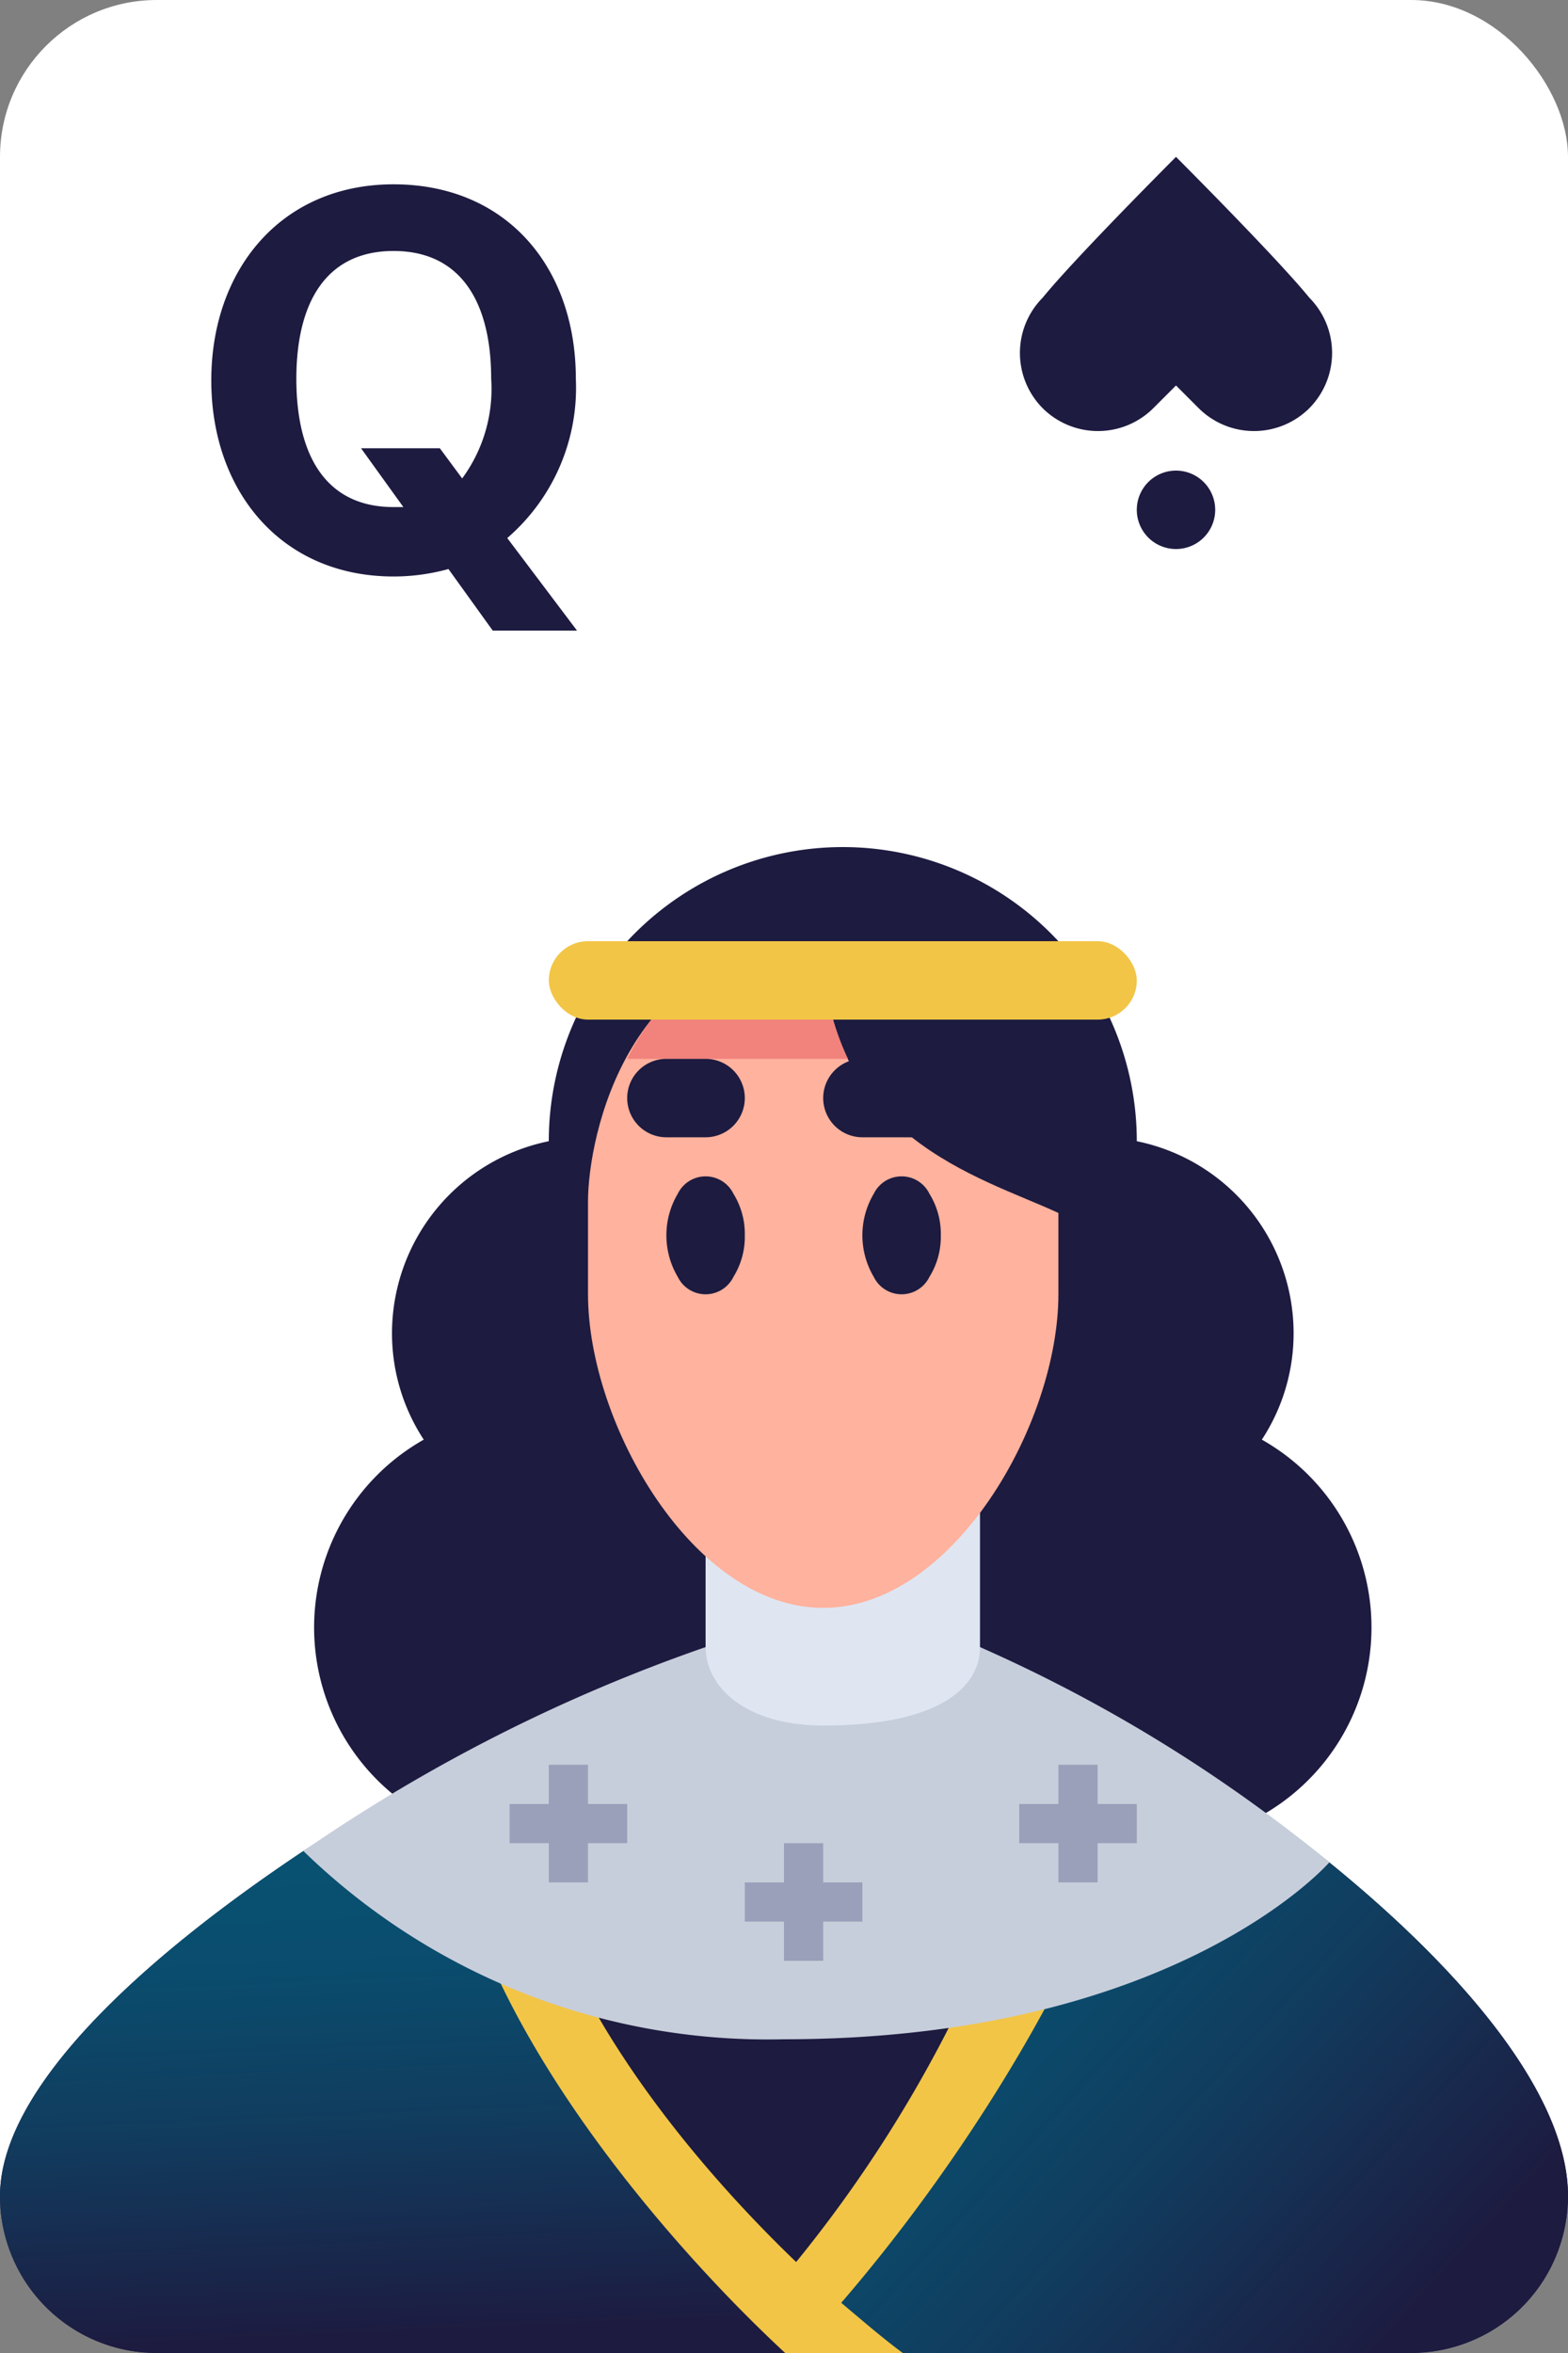 <svg xmlns="http://www.w3.org/2000/svg" xmlns:xlink="http://www.w3.org/1999/xlink" viewBox="0 0 40 60"><rect x="0" y="0" width="40" height="60" fill="#808080" stroke="none"/><defs><linearGradient id="Nepojmenovaný_přechod_27" x1="21.51" y1="49.58" x2="33.99" y2="61.13" gradientUnits="userSpaceOnUse"><stop offset="0" stop-color="#085272"/><stop offset=".25" stop-color="#0a4c6d"/><stop offset=".57" stop-color="#113c5e"/><stop offset=".94" stop-color="#1b2045"/><stop offset="1" stop-color="#1d1b40"/></linearGradient><linearGradient id="Nepojmenovaný_přechod_27-2" x1="11.01" y1="47" x2="11.56" y2="59.44" xlink:href="#Nepojmenovaný_přechod_27"/><style>.cls-2{fill:#1d1b40}.cls-5{fill:#f2c546}.cls-10{fill:#9ba0ba}</style></defs><g id="Vrstva_2"><g id="icon"><rect width="40" height="60" rx="4" fill="#fff"/><path class="cls-2" d="M14.69 9.66a5.06 5.06 0 01-1.75 4.06l1.78 2.36h-2.15l-1.13-1.57a5.26 5.26 0 01-1.4.19c-2.87 0-4.65-2.18-4.65-5s1.78-5 4.65-5 4.65 2.1 4.65 4.96zm-3.47 1.77l.57.77a3.85 3.85 0 00.74-2.54c0-1.95-.77-3.26-2.49-3.26S7.56 7.71 7.56 9.66s.75 3.27 2.48 3.27h.25l-1.08-1.5zM32.19 36.71A4.94 4.94 0 0033 34a5 5 0 00-4-4.9 7.49 7.49 0 00-15 0 5 5 0 00-4 4.9 4.94 4.94 0 00.81 2.71A5.5 5.5 0 0013.5 47h16a5.5 5.5 0 002.69-10.29zM33.91 47.49L7.74 47.2C3.54 50 0 53.28 0 56a4 4 0 004 4h32a4 4 0 004-4c0-2.62-2.75-5.8-6.09-8.51z"/><path d="M40 56a4 4 0 01-4 4H18c7-6 11-15.94 11-15.94a42 42 0 014.91 3.43C37.25 50.2 40 53.38 40 56z" fill="url(#Nepojmenovaný_přechod_27)"/><path d="M7.74 47.2C3.54 50 0 53.28 0 56a4 4 0 004 4h19c-8-3-10.87-10.38-9.43-16.13a52.26 52.26 0 00-5.83 3.33z" fill="url(#Nepojmenovaný_přechod_27-2)"/><path class="cls-5" d="M28.82 45.21A15.87 15.87 0 0027 44.06a33.7 33.7 0 01-6.69 13.62c-3.49-3.35-7.3-8.43-6.91-12.81l-2 .13c-.24 5.36 5.18 11.8 8.63 15h3c-.49-.36-1-.8-1.57-1.28 4.15-4.81 7.36-10.9 7.36-13.51z"/><path d="M25 42a12.18 12.18 0 00-7 0 42.52 42.52 0 00-10.26 5.2A17 17 0 0020 52c10 0 13.91-4.51 13.91-4.51A38.47 38.47 0 0025 42z" fill="#c7cedb"/><path d="M25 42c0 1-1 2-4 2-2 0-3-1-3-2v-5h7z" fill="#dfe6f2"/><path d="M21 24c-5 0-6 5-6 6.64V33c0 3.31 2.69 8 6 8s6-4.69 6-8v-2.07C25 30 21 29 21 24z" fill="#ffb29d"/><path d="M16.62 26h4.63a7.44 7.44 0 00.38 1H16a6.09 6.09 0 01.62-1z" fill="#f1827c"/><path class="cls-2" d="M19 31.5a1.94 1.94 0 01-.29 1.06.79.79 0 01-1.42 0 2.08 2.08 0 010-2.12.79.79 0 011.42 0A1.94 1.94 0 0119 31.5zM24 31.5a1.94 1.94 0 01-.29 1.06.79.79 0 01-1.42 0 2.08 2.08 0 010-2.12.79.79 0 011.42 0A1.94 1.94 0 0124 31.5zM18 29h-1a1 1 0 01-1-1 1 1 0 011-1h1a1 1 0 011 1 1 1 0 01-1 1zM24 29h-2a1 1 0 01-1-1 1 1 0 011-1h2a1 1 0 011 1 1 1 0 01-1 1z"/><rect class="cls-5" x="14" y="24" width="15" height="2" rx="1"/><path class="cls-10" d="M22 48h-1v-1h-1v1h-1v1h1v1h1v-1h1v-1zM16 46h-1v-1h-1v1h-1v1h1v1h1v-1h1v-1zM29 46h-1v-1h-1v1h-1v1h1v1h1v-1h1v-1z"/><path class="cls-2" d="M33.4 10.41a2 2 0 01-2.82 0L30 9.83l-.58.58a2 2 0 01-2.82 0 2 2 0 010-2.82C27.42 6.58 30 4 30 4s2.58 2.58 3.4 3.59a2 2 0 010 2.82zM31 13a1 1 0 10-1 1 1 1 0 001-1z"/></g></g></svg>
